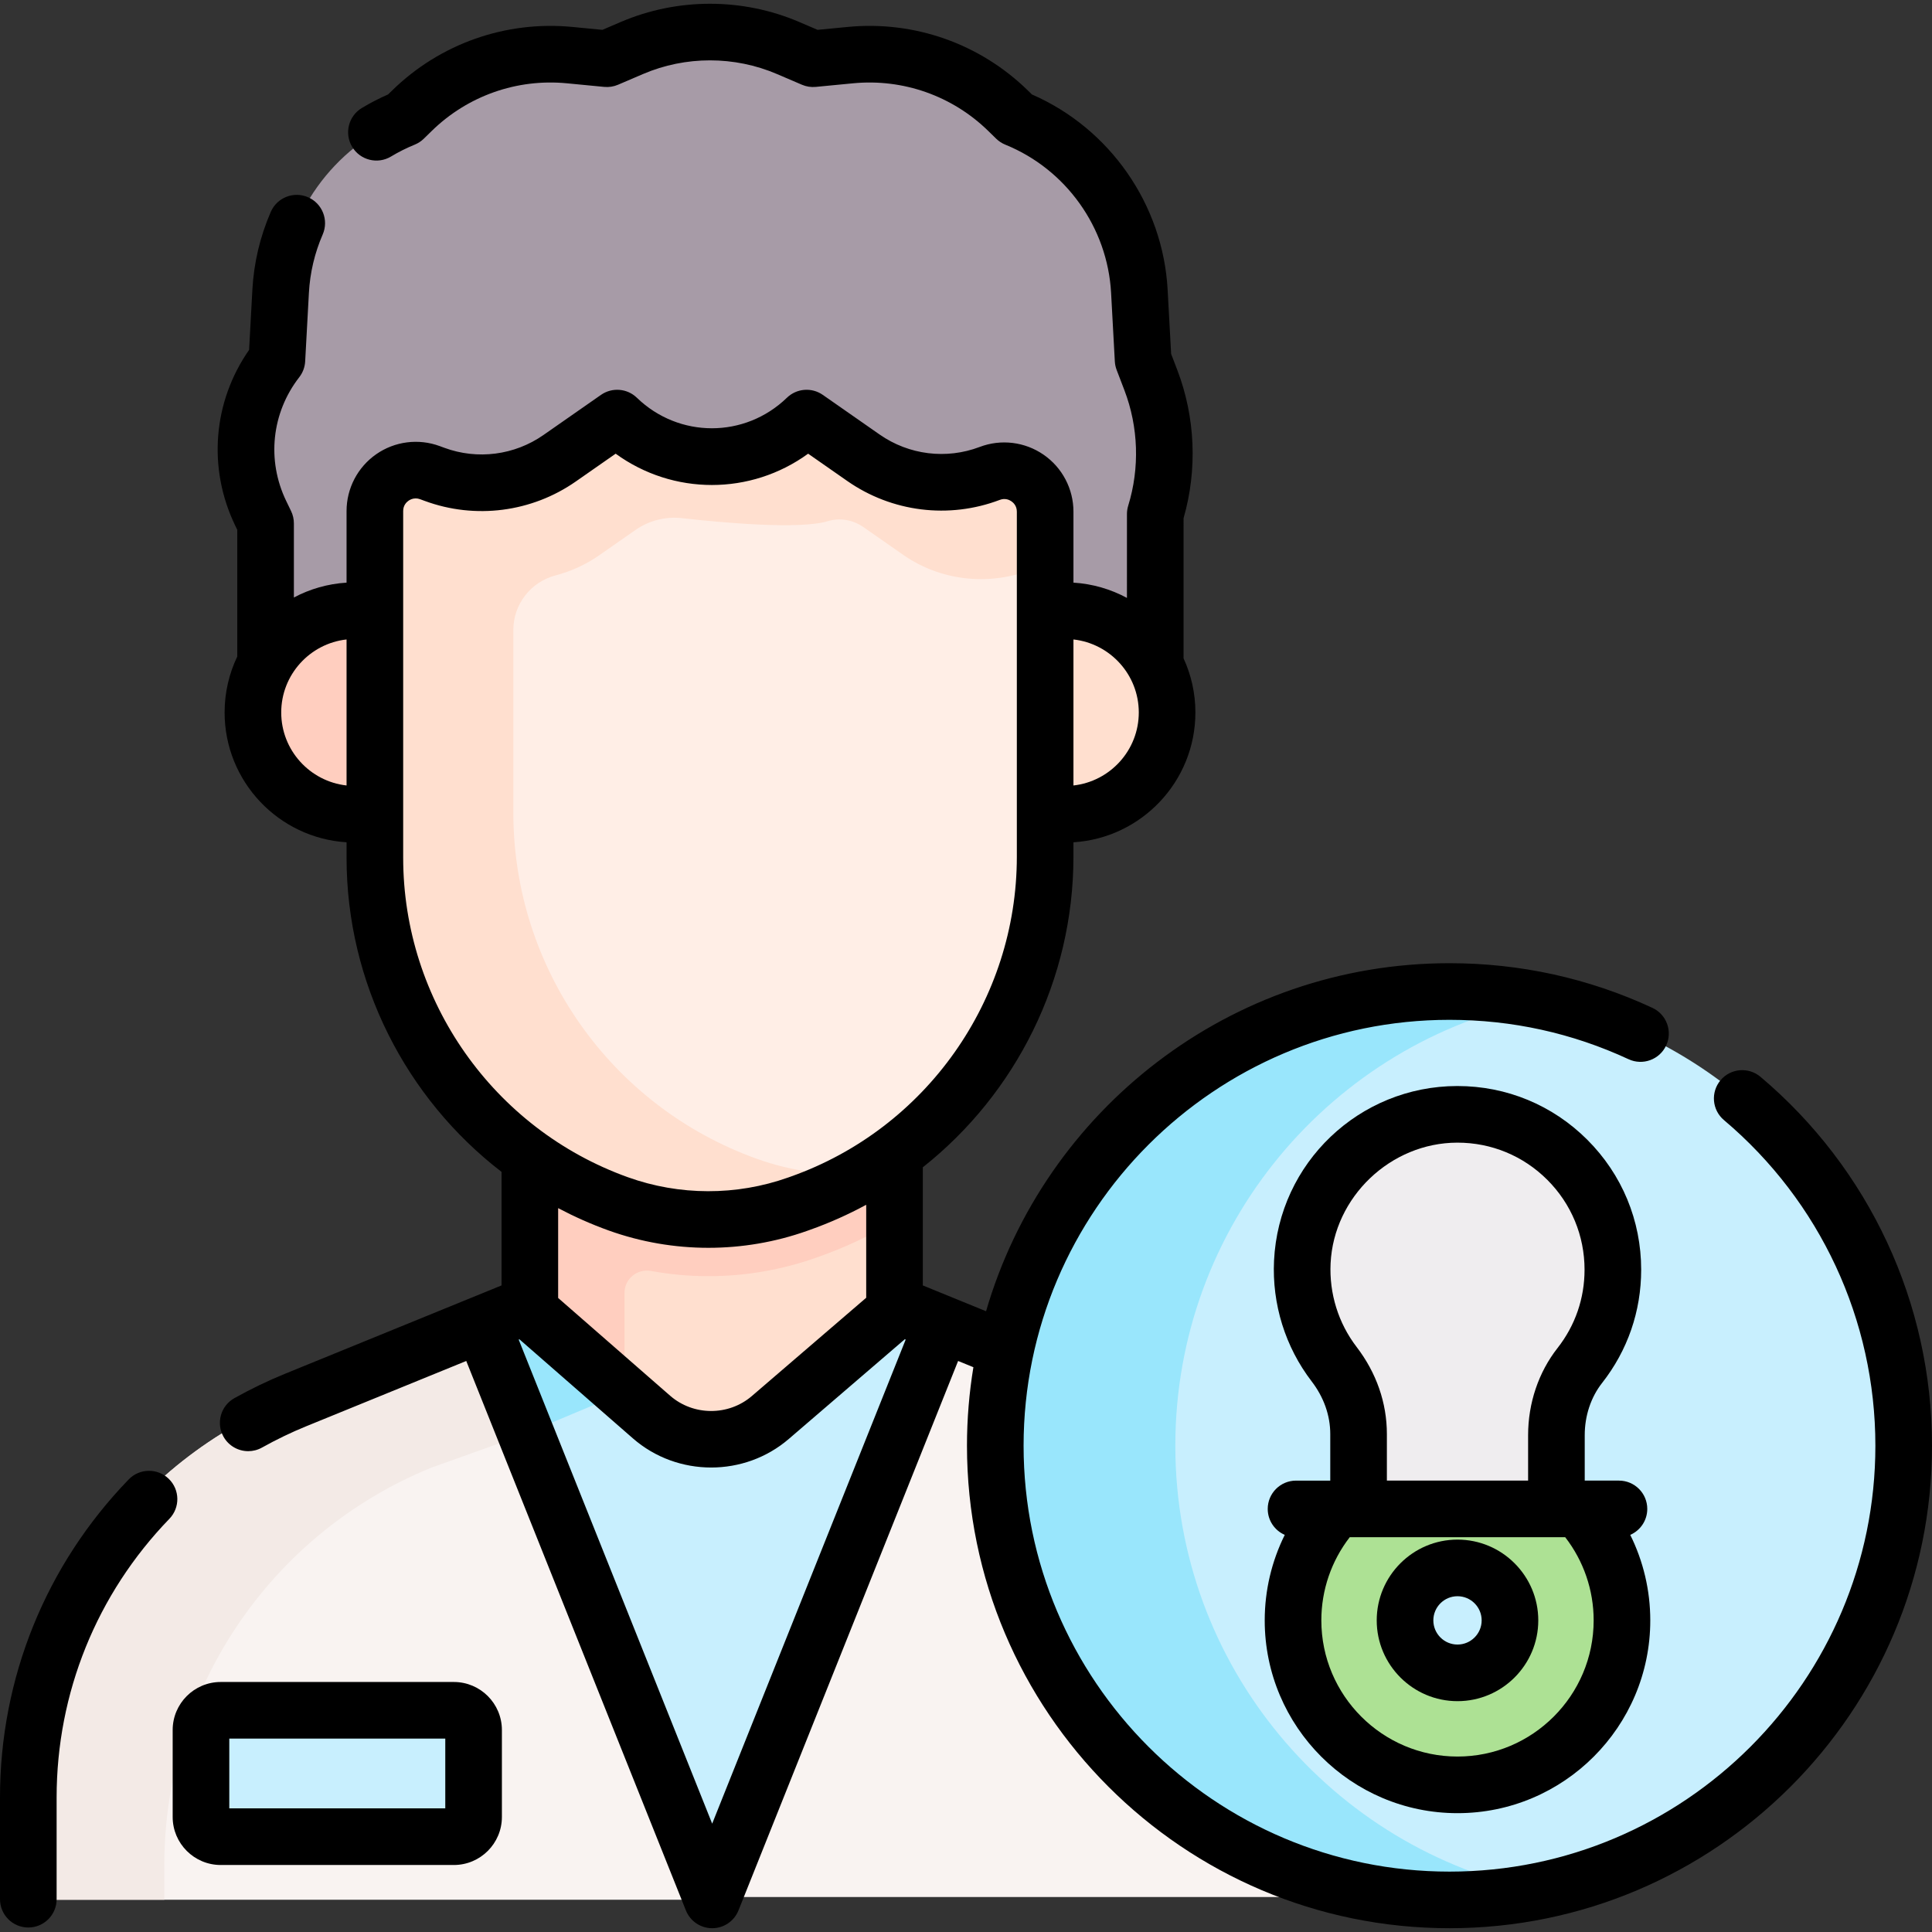 <svg id="Capa_1" enable-background="new 0 0 511.849 511.849" height="512" viewBox="0 0 511.849 511.849" width="512" xmlns="http://www.w3.org/2000/svg"><rect x="0" y="0" width="511.849" height="511.849" fill="#333333" stroke="none"/><g><path d="m306.068 136.185c3.587-11.627 3.175-24.12-1.172-35.485l-2.051-5.362-.989-18.147c-1.107-20.314-13.846-38.162-32.697-45.813l-2.1-2.053c-11.068-10.819-26.345-16.205-41.751-14.722l-9.892.953-6.633-2.841c-13.207-5.656-28.154-5.656-41.361 0l-6.633 2.841-9.892-.953c-15.406-1.484-30.683 3.903-41.751 14.722l-2.1 2.053c-18.851 7.65-31.589 25.498-32.697 45.813l-.989 18.147c-9.032 11.631-10.697 27.375-4.296 40.637l1.296 2.685v57.559h233.982z" fill="#a79ba7"/><path d="m282.233 215.725c14.894 0 26.969-12.074 26.969-26.969 0-14.894-12.074-26.969-26.969-26.969h-54.023v55.146z" fill="#ffdfcf"/><path d="m93.974 215.725c-14.894 0-26.969-12.074-26.969-26.969 0-14.894 12.074-26.969 26.969-26.969h51.055v55.146z" fill="#ffcebf"/><path d="m238.303 346.134c-.8-.33-1.32-1.1-1.32-1.96v-84.98h-96.61v84.98c0 .86-.52 1.63-1.32 1.96l-18.19 35.209 66.411 45.573 68.829-65.431z" fill="#ffdfcf"/><path d="m160.853 299.739v2.173h-20.48v42.262c0 .86-.52 1.63-1.32 1.96l-18.19 35.209 29.802 20.451 13.467-26.067c.8-.33 1.32-1.1 1.32-1.96v-31.245c0-3.718 3.382-6.468 7.039-5.801 4.997.911 10.071 1.378 15.191 1.378 9.782 0 19.417-1.659 28.637-4.93l.736-.262c7.024-2.492 13.686-5.643 19.927-9.365v-23.803z" fill="#ffcebf"/><path d="m259.908 397.146-10.287-46.422-11.317-4.589-44.523 37.589c-3.3 2.77-8.13 2.72-11.37-.11l-43.357-37.337-10.43 4.25-34.267 49.671 66.755 91.931 27.24 10.455h.16l.017-.043c3.063-.741 46.224-11.175 46.776-11.175.571-.001 24.603-94.22 24.603-94.22z" fill="#c8effe"/><path d="m127.995 384.539 37.498-15.75-26.439-22.655-10.43 4.393-22.222 34.012z" fill="#99e6fc"/><g><g><g id="XMLID_402_"><g><path d="m368.511 475.634v23.284c0 2.025-1.641 3.666-3.666 3.666h-176.334l61.11-151.86 48.15 19.64c42.78 17.45 70.74 59.06 70.74 105.27z" fill="#f9f3f1"/></g></g></g><circle cx="384.015" cy="383.018" fill="#c8effe" r="120.334"/><path d="m311.38 383.018c0-58.293 41.466-106.901 96.499-117.967-7.709-1.55-15.698-2.366-23.864-2.366-66.458 0-120.334 53.875-120.334 120.333s53.875 120.333 120.334 120.333c8.166 0 16.163-.813 23.872-2.363-55.033-11.066-96.507-59.678-96.507-117.97z" fill="#99e6fc"/><path d="m427.3 336.385c0-22.759-18.472-41.205-41.241-41.162-21.751.041-39.979 17.387-41.032 39.112-.495 10.202 2.727 19.638 8.428 27.073 4.093 5.337 6.476 11.786 6.476 18.512v19.84h52.416v-19.538c0-6.658 2.079-13.207 6.19-18.445 5.489-6.994 8.763-15.811 8.763-25.392z" fill="#efedef"/><g id="XMLID_404_"><g><path d="m418.174 399.764c7.16 7.76 11.54 18.13 11.54 29.53 0 24.06-19.51 43.57-43.58 43.57-24.06 0-43.57-19.51-43.57-43.57 0-11.4 4.38-21.77 11.54-29.53zm-18.13 29.53c0-7.67-6.24-13.9-13.91-13.9-7.66 0-13.9 6.23-13.9 13.9 0 7.66 6.24 13.9 13.9 13.9 7.67 0 13.91-6.24 13.91-13.9z" fill="#ade194"/></g></g></g><path d="m187.274 503.307h-172.248c-5.49 0-9.941-4.451-9.941-9.941v-17.009c0-46.21 27.96-87.82 70.74-105.27l52.799-20.56z" fill="#f9f3f1"/><path d="m43.531 494.1c0-46.21 27.96-87.82 70.74-105.27l25.554-9.125-11.201-29.178-52.799 20.56c-42.78 17.45-70.74 59.06-70.74 105.27v17.009c0 5.49 4.451 9.941 9.941 9.941h28.506v-9.207z" fill="#f3eae6"/><path d="m118.912 486.655h-61.777c-2.884 0-5.223-2.338-5.223-5.223v-23.038c0-2.884 2.338-5.223 5.223-5.223h61.777c2.884 0 5.223 2.338 5.223 5.223v23.038c0 2.885-2.338 5.223-5.223 5.223z" fill="#c8effe"/><path d="m263.734 138.938-55.84-11.872-50.953 2.968-39.08 23.25v87.56l49.963 64.261 32.155 11.426 28.74-5.504c29.474-17.237 48.225-49.042 48.225-84.083v-76.516z" fill="#ffeee6"/><path d="m262.323 125.387c-10.965 4.096-23.174 3.088-32.774-3.61l-15.803-11.026c-13.799 13.799-36.38 13.799-50.18 0l-15.259 10.646c-3.772 2.631-7.954 4.468-12.307 5.499v.003c-6.815 1.619-14.051 1.254-20.807-1.234l-1.249-.46c-7.072-2.604-14.577 2.63-14.577 10.166v91.865c0 41.185 25.899 77.93 64.709 91.767 15.369 5.479 32.18 5.369 47.558-.085l.459-.163c5.862-2.08 11.438-4.686 16.669-7.748-9.533.592-19.17-.739-28.287-4.015-38.68-13.901-64.475-50.581-64.475-91.683v-48.395c0-6.83 4.63-12.766 11.239-14.49 4.068-1.061 7.972-2.839 11.515-5.311l9.616-6.709c3.59-2.505 7.965-3.614 12.316-3.125 10.682 1.2 31.179 3.074 38.662.786 3.203-.98 6.686-.312 9.434 1.605l10.482 7.313c9.801 6.838 22.317 8.283 33.518 4.116 1.39-.517 2.797-.719 4.162-.671v-14.891c0-7.563-7.548-12.792-14.621-10.15z" fill="#ffdfcf"/><g><path d="m44.696 391.776c-2.979-2.88-7.727-2.799-10.605.178-21.984 22.737-34.091 52.66-34.091 84.257v26.949c0 4.142 3.358 7.5 7.5 7.5s7.5-3.358 7.5-7.5v-26.949c0-27.686 10.609-53.905 29.874-73.83 2.879-2.978 2.799-7.726-.178-10.605z"/><path d="m120.246 445.613h-61.777c-7.015 0-12.723 5.708-12.723 12.723v23.038c0 7.015 5.708 12.723 12.723 12.723h61.777c7.015 0 12.723-5.708 12.723-12.723v-23.038c0-7.015-5.708-12.723-12.723-12.723zm-2.277 33.483h-57.223v-18.483h57.223z"/><path d="m466.406 285.285c-3.167-2.671-7.897-2.271-10.568.895-2.672 3.166-2.271 7.897.895 10.569 25.494 21.514 40.116 52.957 40.116 86.269 0 62.217-50.617 112.833-112.834 112.833s-112.833-50.617-112.833-112.833 50.616-112.833 112.833-112.833c16.563 0 32.526 3.512 47.447 10.438 3.757 1.743 8.216.112 9.961-3.645 1.744-3.757.112-8.216-3.645-9.96-16.915-7.852-35.004-11.833-53.764-11.833-58.127 0-107.311 39-122.775 92.206l-16.754-6.836v-31.298c24.687-19.548 39.907-49.676 39.907-82.303v-3.803c18.003-1.12 32.309-16.114 32.309-34.394 0-5.117-1.129-9.973-3.138-14.344l.006-37.134c3.699-12.858 3.116-26.751-1.667-39.257l-1.631-4.264-.925-16.974c-1.232-22.595-15.287-42.748-35.961-51.763l-1.082-1.058c-12.677-12.391-30.069-18.527-47.713-16.824l-7.983.769-4.871-2.086c-15.019-6.432-32.247-6.432-47.267 0l-4.87 2.086-7.983-.769c-17.644-1.698-35.035 4.433-47.712 16.824l-1.083 1.058c-2.375 1.037-4.709 2.243-6.956 3.593-3.549 2.135-4.696 6.743-2.562 10.292 2.135 3.55 6.743 4.697 10.292 2.562 2.021-1.215 4.13-2.272 6.27-3.14.903-.367 1.726-.905 2.422-1.586l2.1-2.053c9.509-9.294 22.548-13.896 35.79-12.62l9.892.953c1.249.122 2.515-.075 3.672-.571l6.632-2.841c11.267-4.825 24.19-4.825 35.456 0l6.633 2.841c1.156.496 2.42.694 3.672.571l9.892-.953c13.237-1.27 26.282 3.326 35.79 12.619l2.1 2.053c.697.681 1.52 1.22 2.423 1.587 16.081 6.526 27.083 21.941 28.027 39.271l.989 18.147c.043.777.206 1.544.484 2.271l2.051 5.362c3.729 9.751 4.088 20.617 1.01 30.595-.221.716-.333 1.46-.333 2.21l-.003 22.227c-4.266-2.305-9.071-3.731-14.172-4.049v-18.81c0-6.026-2.961-11.667-7.921-15.089-4.959-3.422-11.285-4.189-16.918-2.05-8.838 3.355-18.745 2.128-26.498-3.281l-15.071-10.515c-2.942-2.053-6.928-1.734-9.507.761-11.145 10.783-28.604 10.783-39.749 0-2.58-2.496-6.564-2.813-9.507-.761l-15.259 10.646c-7.659 5.345-17.465 6.608-26.231 3.38l-1.249-.46c-5.62-2.07-11.909-1.26-16.822 2.167-4.913 3.426-7.846 9.047-7.846 15.037v18.976c-5.015.312-9.742 1.699-13.954 3.936v-19.639c0-1.129-.255-2.244-.746-3.26l-1.296-2.685c-5.199-10.771-3.871-23.331 3.465-32.777.937-1.205 1.482-2.668 1.565-4.192l.989-18.147c.292-5.358 1.522-10.567 3.657-15.482 1.65-3.799-.092-8.217-3.891-9.867-3.798-1.649-8.216.092-9.867 3.891-2.847 6.555-4.488 13.5-4.877 20.642l-.868 15.916c-9.571 13.723-11.021 31.334-3.683 46.537l.55 1.14v33.558c-2.149 4.493-3.355 9.519-3.355 14.823 0 18.281 14.306 33.275 32.309 34.394v4.102c0 33.096 15.693 63.688 41.057 83.215v30.087l-57.459 23.444c-4.48 1.828-8.958 3.986-13.309 6.415-3.617 2.019-4.913 6.587-2.894 10.204 1.373 2.46 3.925 3.846 6.556 3.846 1.237 0 2.492-.307 3.648-.953 3.821-2.133 7.746-4.025 11.665-5.624l42.448-17.319 58.19 145.566c1.139 2.849 3.897 4.716 6.964 4.716s5.826-1.868 6.964-4.716l58.189-145.566 4.05 1.652c-1.113 6.771-1.701 13.716-1.701 20.797 0 70.488 57.346 127.833 127.833 127.833 70.488 0 127.834-57.346 127.834-127.833.002-37.739-16.562-73.361-45.441-97.732zm-391.9-96.529c0-10.004 7.588-18.263 17.309-19.342v38.684c-9.721-1.079-17.309-9.337-17.309-19.342zm227.195 0c0 10.004-7.587 18.262-17.309 19.342v-38.683c9.722 1.079 17.309 9.337 17.309 19.341zm-194.886 38.496v-91.866c0-1.513.894-2.362 1.426-2.734.375-.262 1.035-.609 1.889-.609.358 0 .75.061 1.17.216l1.249.46c13.366 4.922 28.317 2.995 39.998-5.155l10.56-7.367c15.229 11.059 35.767 11.059 50.995 0l10.372 7.236c11.822 8.248 26.925 10.12 40.404 5.003 1.425-.542 2.538.002 3.075.373.538.371 1.44 1.221 1.44 2.743v91.401c0 37.989-24.056 72.047-59.86 84.75l-.738.262c-13.703 4.861-28.785 4.831-42.468-.087-35.597-12.793-59.512-46.802-59.512-84.626zm54.438 98.742c8.519 3.062 17.472 4.592 26.43 4.592 8.848 0 17.7-1.495 26.128-4.485l.737-.262c5.201-1.845 10.189-4.077 14.937-6.656v24.636l-30.288 26.03c-6.197 5.326-15.511 5.289-21.667-.084l-29.659-25.892v-23.797c4.282 2.257 8.741 4.25 13.382 5.918zm27.426 157.152-51.265-128.244.194-.079 30.059 26.242c5.901 5.152 13.323 7.729 20.749 7.729 7.341 0 14.686-2.522 20.559-7.569l30.738-26.417.231.094z"/><path d="m386.138 480.366c28.162 0 51.074-22.912 51.074-51.074 0-7.95-1.844-15.677-5.306-22.656 2.653-1.156 4.509-3.798 4.509-6.876 0-4.142-3.357-7.5-7.5-7.5h-9.069v-12.038c0-5.137 1.63-10.043 4.589-13.814 6.781-8.639 10.365-19.021 10.365-30.023 0-13.015-5.073-25.247-14.285-34.441-9.19-9.173-21.394-14.22-34.376-14.22-.031 0-.063 0-.095 0-25.946.049-47.255 20.365-48.509 46.249-.56 11.524 2.98 22.889 9.968 32.001 3.223 4.204 4.927 9.026 4.927 13.948v12.34h-9.068c-4.143 0-7.5 3.358-7.5 7.5 0 3.08 1.858 5.723 4.512 6.878-3.465 6.977-5.309 14.704-5.309 22.654-.001 28.16 22.911 51.072 51.073 51.072zm0-15c-19.891 0-36.073-16.183-36.073-36.074 0-8.028 2.653-15.738 7.521-22.032h2.344 52.416 2.333c4.871 6.295 7.533 14.002 7.533 22.032 0 19.891-16.183 36.074-36.074 36.074zm-26.732-108.521c-4.83-6.298-7.276-14.163-6.889-22.146.853-17.597 15.905-31.941 33.555-31.975h.065c8.98 0 17.424 3.492 23.78 9.836 6.372 6.361 9.882 14.822 9.882 23.825 0 7.611-2.478 14.791-7.165 20.762-5.022 6.4-7.789 14.595-7.789 23.075v12.038h-37.415v-12.34c0-8.25-2.775-16.23-8.024-23.075z"/><path d="m386.138 407.891c-11.8 0-21.4 9.601-21.4 21.401s9.601 21.401 21.4 21.401c11.801 0 21.401-9.601 21.401-21.401s-9.601-21.401-21.401-21.401zm0 27.802c-3.529 0-6.4-2.872-6.4-6.401 0-3.53 2.871-6.401 6.4-6.401s6.401 2.872 6.401 6.401c0 3.53-2.872 6.401-6.401 6.401z"/></g></g></svg>